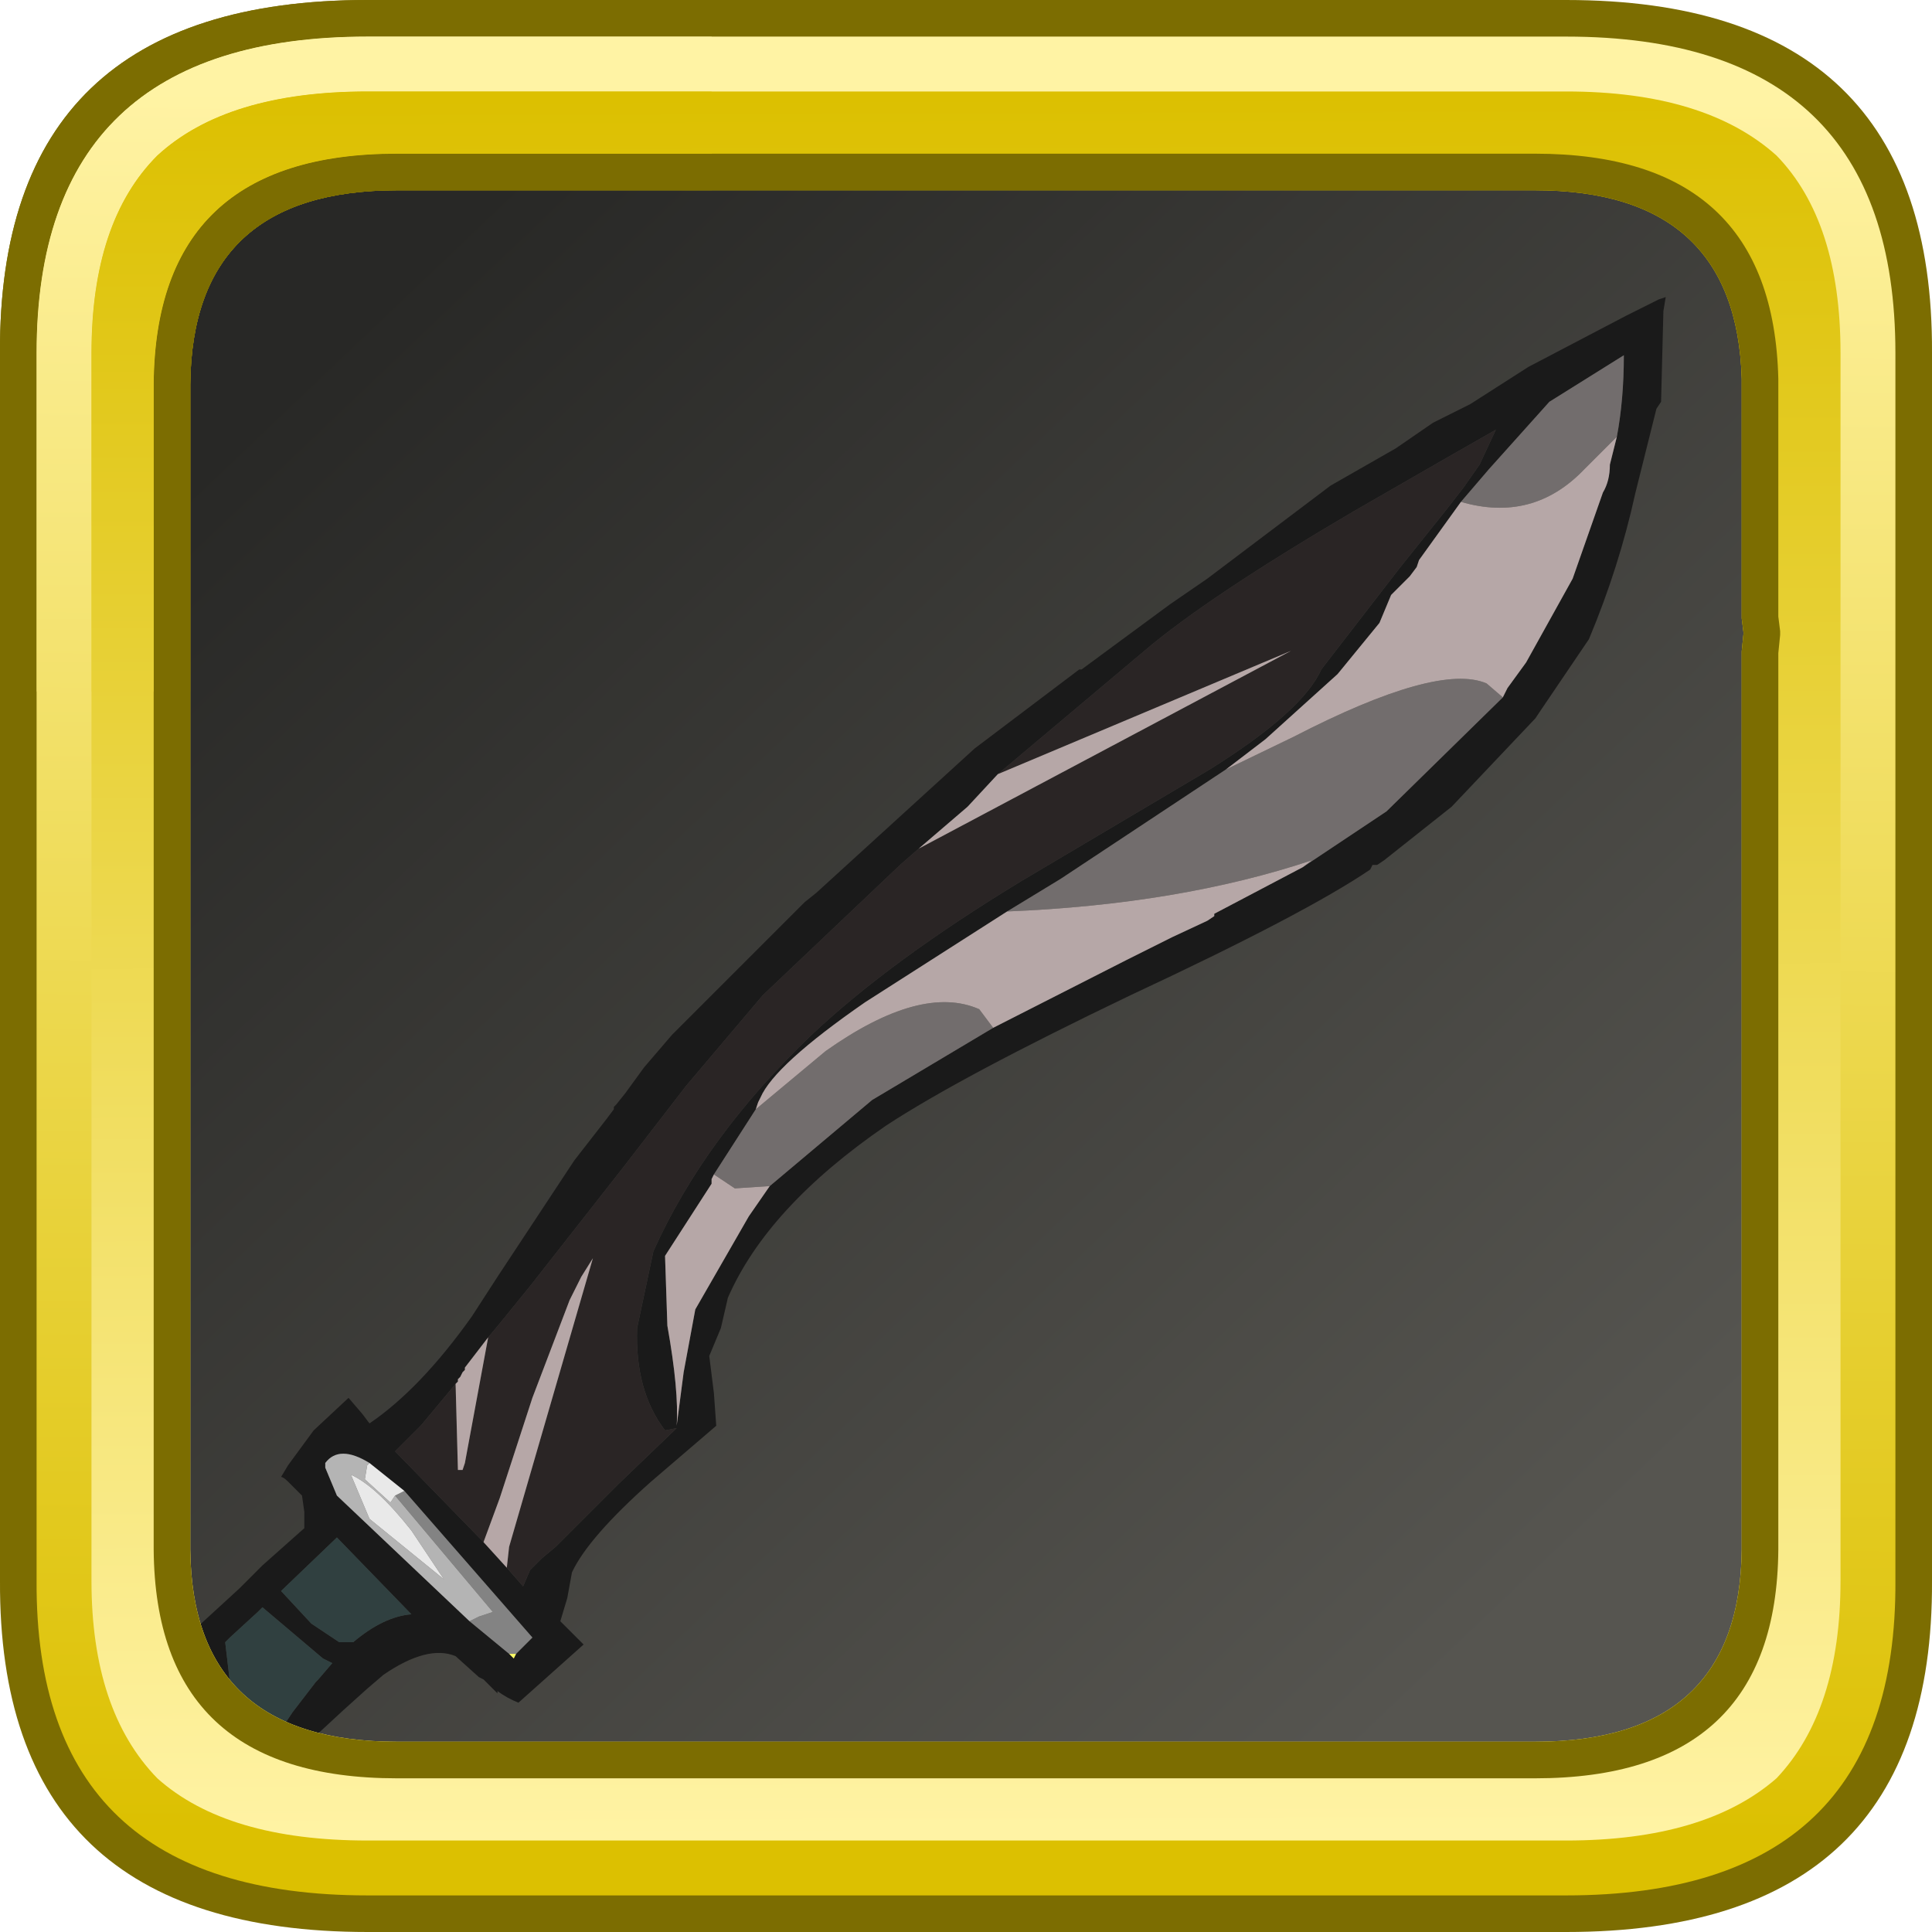 <?xml version="1.0" encoding="UTF-8" standalone="no"?>
<svg xmlns:ffdec="https://www.free-decompiler.com/flash" xmlns:xlink="http://www.w3.org/1999/xlink" ffdec:objectType="frame" height="52.8px" width="52.8px" xmlns="http://www.w3.org/2000/svg">
  <g transform="matrix(1.0, 0.0, 0.0, 1.0, 2.0, 2.0)">
    <use ffdec:characterId="619" height="44.0" transform="matrix(1.0, 0.0, 0.0, 1.0, 2.0, 2.0)" width="44.0" xlink:href="#sprite0"/>
    <use ffdec:characterId="741" height="32.0" transform="matrix(-1.272, 0.0, 0.0, 1.272, 43.523, 6.119)" width="32.5" xlink:href="#sprite2"/>
    <use ffdec:characterId="620" height="52.8" transform="matrix(1.0, 0.0, 0.0, 1.0, -2.0, -2.0)" width="52.8" xlink:href="#sprite3"/>
  </g>
  <defs>
    <g id="sprite0" transform="matrix(1.0, 0.0, 0.0, 1.0, -2.0, -2.0)">
      <use ffdec:characterId="482" height="44.0" transform="matrix(1.0, 0.0, 0.0, 1.0, 2.0, 2.0)" width="44.0" xlink:href="#sprite1"/>
    </g>
    <g id="sprite1" transform="matrix(1.0, 0.0, 0.0, 1.0, -2.0, -2.0)">
      <use ffdec:characterId="481" height="44.0" transform="matrix(1.0, 0.0, 0.0, 1.0, 2.0, 2.0)" width="44.0" xlink:href="#shape0"/>
    </g>
    <g id="shape0" transform="matrix(1.0, 0.0, 0.0, 1.0, -2.0, -2.0)">
      <path d="M44.3 3.05 L44.45 3.2 44.6 3.3 45.3 4.15 45.25 4.0 45.45 4.5 Q46.0 5.75 46.0 7.5 L46.0 40.5 45.75 42.8 45.7 42.9 45.7 42.85 45.45 43.55 45.4 43.7 45.1 44.2 44.7 44.65 Q43.15 46.0 40.1 46.0 L7.9 46.0 Q5.65 46.0 4.2 45.3 L4.25 45.3 3.65 44.95 3.25 44.6 3.15 44.45 3.0 44.3 2.5 43.4 Q2.0 42.2 2.0 40.6 L2.0 40.5 2.0 7.5 Q2.0 6.55 2.15 5.75 L2.7 4.25 Q3.35 3.05 4.7 2.5 L4.65 2.5 5.0 2.4 5.15 2.35 5.3 2.3 5.9 2.15 6.85 2.05 6.95 2.05 7.8 2.0 7.9 2.0 18.3 2.0 18.6 2.0 40.1 2.0 40.45 2.0 41.6 2.1 41.75 2.1 41.95 2.2 43.05 2.45 Q43.7 2.65 44.2 3.0 L44.3 3.05" fill="url(#gradient0)" fill-rule="evenodd" stroke="none"/>
    </g>
    <linearGradient gradientTransform="matrix(-0.02, -0.021, 0.021, -0.02, 24.0, 24.0)" gradientUnits="userSpaceOnUse" id="gradient0" spreadMethod="pad" x1="-819.2" x2="819.2">
      <stop offset="0.0" stop-color="#565550"/>
      <stop offset="1.0" stop-color="#282826"/>
    </linearGradient>
    <g id="sprite2" transform="matrix(1.0, 0.0, 0.0, 1.0, -6.9, 0.85)">
      <use ffdec:characterId="740" height="32.0" transform="matrix(1.0, 0.0, 0.0, 1.0, 6.9, -0.85)" width="32.5" xlink:href="#shape1"/>
    </g>
    <g id="shape1" transform="matrix(1.0, 0.0, 0.0, 1.0, -6.9, 0.85)">
      <path d="M37.4 30.95 L36.9 31.15 36.75 31.0 35.95 30.1 35.3 29.5 34.8 29.05 34.45 28.75 Q33.5 28.1 32.9 28.35 L32.4 28.8 32.3 28.85 32.1 29.05 32.0 29.15 32.0 29.1 Q31.8 29.25 31.55 29.35 L30.15 28.1 30.65 27.6 30.5 27.1 30.4 26.55 Q30.05 25.8 28.7 24.6 L27.3 23.4 27.35 22.7 27.45 21.9 27.2 21.3 27.05 20.65 Q26.2 18.7 23.65 16.95 22.05 15.9 18.4 14.15 14.65 12.4 13.25 11.45 L13.2 11.35 13.1 11.35 12.95 11.25 11.5 10.1 9.7 8.2 9.6 8.05 8.55 6.5 Q7.9 4.95 7.55 3.35 L7.1 1.55 7.0 1.4 6.95 -0.55 6.9 -0.85 7.05 -0.8 Q7.35 -0.65 7.75 -0.45 L9.85 0.65 11.1 1.45 11.3 1.55 11.9 1.85 12.7 2.4 14.1 3.2 16.75 5.2 17.55 5.75 19.45 7.15 19.5 7.15 21.75 8.85 25.15 11.95 25.4 12.15 28.25 15.0 28.85 15.7 29.25 16.25 29.45 16.5 29.5 16.55 29.5 16.6 29.65 16.8 30.35 17.7 32.0 20.2 32.55 21.05 Q33.65 22.6 34.75 23.35 L34.9 23.15 35.2 22.8 35.95 23.5 36.5 24.25 36.65 24.5 Q36.6 24.5 36.5 24.6 L36.2 24.9 36.15 25.25 36.15 25.6 37.05 26.4 37.55 26.9 38.15 27.45 39.4 28.6 39.2 29.25 39.05 29.1 38.5 28.7 38.45 28.75 Q38.2 29.95 37.05 30.5 L37.4 30.95 M22.95 11.0 L21.9 10.1 21.25 9.4 18.1 6.75 Q16.75 5.6 13.6 3.75 L11.6 2.6 10.55 2.0 10.9 2.75 11.25 3.25 11.6 3.7 12.6 4.95 14.3 7.15 Q14.7 8.05 16.7 9.3 L20.75 11.7 Q23.55 13.4 25.25 15.0 27.55 17.2 28.65 19.65 L29.0 21.3 Q29.05 22.65 28.4 23.5 L28.15 23.45 29.4 24.65 30.75 26.0 31.05 26.25 31.3 26.5 31.45 26.85 31.8 26.45 32.3 25.9 34.2 23.95 33.65 23.4 32.9 22.5 32.85 22.45 32.85 22.4 32.8 22.35 32.75 22.25 32.7 22.2 32.7 22.15 32.2 21.5 31.95 21.2 31.3 20.4 29.3 17.85 27.95 16.1 27.4 15.45 26.3 14.15 23.35 11.35 22.95 11.0 M26.45 16.6 L26.4 16.45 26.35 16.35 Q26.05 15.65 24.1 14.3 L21.05 12.35 19.9 11.65 16.35 9.3 15.5 8.65 13.95 7.25 13.05 6.15 12.8 5.55 12.5 5.25 12.4 5.15 12.25 4.95 12.2 4.8 11.3 3.55 10.7 2.85 9.4 1.4 7.8 0.4 Q7.8 1.35 7.95 2.15 L8.1 2.75 Q8.1 3.1 8.25 3.35 L8.9 5.2 9.9 7.0 10.3 7.55 10.4 7.75 12.9 10.2 14.7 11.4 16.6 12.4 16.6 12.45 16.75 12.55 17.5 12.9 18.5 13.4 21.35 14.85 23.95 16.4 26.15 18.25 26.6 18.9 27.75 20.9 28.0 22.25 28.15 23.4 Q28.1 22.65 28.35 21.25 L28.4 19.75 27.4 18.2 27.4 18.1 27.35 18.0 26.45 16.6 M34.75 24.2 L34.0 24.8 31.25 27.95 31.6 28.3 31.65 28.4 31.75 28.3 32.6 27.6 35.45 24.9 35.7 24.3 35.7 24.2 Q35.4 23.8 34.75 24.2 M35.45 25.8 L33.85 27.45 Q34.45 27.5 35.1 28.05 L35.4 28.05 36.0 27.65 36.65 26.95 35.45 25.8 M37.05 27.3 L35.75 28.4 35.55 28.5 35.85 28.85 35.9 28.9 36.4 29.55 36.7 30.0 37.35 29.4 37.75 28.9 37.85 28.05 37.75 27.95 37.15 27.4 37.05 27.3" fill="#1a1a1a" fill-rule="evenodd" stroke="none"/>
      <path d="M37.4 30.95 L37.05 30.5 Q38.2 29.95 38.45 28.75 L38.5 28.7 39.05 29.1 39.2 29.25 Q38.75 30.2 37.55 30.85 L37.4 30.95 M37.05 27.3 L37.15 27.4 37.75 27.95 37.85 28.05 37.75 28.9 37.35 29.4 36.7 30.0 36.4 29.55 35.9 28.9 35.85 28.85 35.55 28.5 35.75 28.4 37.05 27.3 M35.45 25.8 L36.65 26.95 36.0 27.65 35.4 28.05 35.1 28.05 Q34.45 27.5 33.85 27.45 L35.45 25.8" fill="#304040" fill-rule="evenodd" stroke="none"/>
      <path d="M31.75 28.3 L31.65 28.4 31.6 28.3 31.75 28.3" fill="#ffff66" fill-rule="evenodd" stroke="none"/>
      <path d="M22.95 11.0 L23.35 11.35 26.3 14.15 27.4 15.45 27.95 16.1 29.3 17.85 31.3 20.4 31.95 21.2 32.2 21.5 32.7 24.2 32.75 24.35 32.85 24.35 32.9 22.5 33.65 23.4 34.2 23.95 32.3 25.9 31.95 24.95 31.25 22.8 30.45 20.7 30.2 20.2 29.95 19.8 31.75 26.0 31.8 26.45 31.45 26.85 31.3 26.5 31.05 26.25 30.75 26.0 29.4 24.65 28.15 23.45 28.4 23.5 Q29.05 22.65 29.0 21.3 L28.65 19.65 Q27.55 17.2 25.25 15.0 23.55 13.4 20.75 11.7 L16.7 9.3 Q14.7 8.05 14.3 7.15 L12.6 4.95 11.6 3.7 11.25 3.25 10.9 2.75 10.55 2.0 11.6 2.6 13.6 3.75 Q16.75 5.6 18.1 6.75 L21.25 9.4 14.95 6.75 22.95 11.0" fill="#2a2525" fill-rule="evenodd" stroke="none"/>
      <path d="M26.45 16.6 L27.35 18.0 26.9 18.3 26.15 18.25 23.95 16.4 21.35 14.85 21.65 14.45 Q22.9 13.9 24.95 15.35 L26.45 16.6 M14.7 11.4 L12.9 10.2 10.4 7.75 10.75 7.45 Q11.8 7.0 14.9 8.6 L16.35 9.3 19.9 11.65 21.05 12.35 Q17.35 12.2 14.5 11.25 L14.7 11.4 M7.95 2.15 Q7.8 1.35 7.8 0.4 L9.4 1.4 10.7 2.85 11.3 3.55 Q9.75 4.0 8.65 2.85 L7.95 2.15" fill="#726d6d" fill-rule="evenodd" stroke="none"/>
      <path d="M21.25 9.4 L21.9 10.1 22.95 11.0 14.95 6.75 21.25 9.4 M32.2 21.5 L32.7 22.15 32.7 22.2 32.75 22.25 32.8 22.35 32.85 22.4 32.85 22.45 32.9 22.5 32.85 24.35 32.75 24.35 32.7 24.2 32.2 21.5 M32.3 25.9 L31.8 26.45 31.75 26.0 29.95 19.8 30.2 20.2 30.45 20.7 31.25 22.8 31.95 24.95 32.3 25.9 M21.05 12.35 L24.1 14.3 Q26.05 15.65 26.35 16.35 L26.4 16.45 26.45 16.6 24.95 15.35 Q22.9 13.9 21.65 14.45 L21.35 14.85 18.5 13.4 17.5 12.9 16.75 12.55 16.6 12.45 16.6 12.4 14.7 11.4 14.5 11.25 Q17.35 12.2 21.05 12.35 M27.35 18.0 L27.4 18.1 27.4 18.2 28.4 19.75 28.35 21.25 Q28.1 22.65 28.15 23.4 L28.0 22.25 27.75 20.9 26.6 18.9 26.15 18.25 26.9 18.3 27.35 18.0 M10.4 7.75 L10.3 7.55 9.9 7.0 8.9 5.2 8.25 3.35 Q8.1 3.1 8.1 2.75 L7.95 2.15 8.65 2.85 Q9.75 4.0 11.3 3.55 L12.2 4.8 12.25 4.95 12.4 5.15 12.5 5.25 12.8 5.55 13.05 6.15 13.95 7.25 15.5 8.65 16.35 9.3 14.9 8.6 Q11.8 7.0 10.75 7.45 L10.4 7.75" fill="#b6a7a7" fill-rule="evenodd" stroke="none"/>
      <path d="M34.0 24.8 L34.2 24.9 32.1 27.4 32.4 27.5 32.6 27.6 31.75 28.3 31.6 28.3 31.25 27.95 34.0 24.8" fill="#838383" fill-rule="evenodd" stroke="none"/>
      <path d="M34.2 24.9 L34.3 25.05 34.85 24.55 34.8 24.25 34.75 24.2 Q35.4 23.8 35.7 24.2 L35.7 24.3 35.45 24.9 32.6 27.6 32.4 27.5 32.1 27.4 34.2 24.9 M33.15 26.7 L34.75 25.4 35.15 24.45 Q34.6 24.7 33.85 25.65 L33.15 26.7" fill="#b4b4b4" fill-rule="evenodd" stroke="none"/>
      <path d="M34.75 24.2 L34.8 24.25 34.85 24.55 34.3 25.05 34.2 24.9 34.0 24.8 34.75 24.2 M33.15 26.7 L33.85 25.65 Q34.6 24.7 35.15 24.45 L34.75 25.4 33.15 26.7" fill="#e9e9e9" fill-rule="evenodd" stroke="none"/>
    </g>
    <g id="sprite3" transform="matrix(1.0, 0.0, 0.0, 1.0, 2.0, 2.0)">
      <use ffdec:characterId="614" height="52.8" transform="matrix(1.0, 0.0, 0.0, 1.0, -2.0, -2.0)" width="52.8" xlink:href="#shape2"/>
      <filter id="filter0">
        <feColorMatrix in="SourceGraphic" result="filterResult0" type="matrix" values="0.309 0.609 0.082 0.0 0.067 0.309 0.609 0.082 0.0 0.067 0.309 0.609 0.082 0.0 0.067 0.0 0.0 0.0 1.0 0.0"/>
      </filter>
      <use ffdec:characterId="616" filter="url(#filter0)" height="18.9" transform="matrix(1.0, 0.0, 0.0, 1.0, -2.0, -2.0)" width="19.45" xlink:href="#sprite4"/>
    </g>
    <g id="shape2" transform="matrix(1.0, 0.0, 0.0, 1.0, 2.0, 2.0)">
      <path d="M48.15 8.55 Q48.1 1.45 40.55 1.45 L9.4 1.45 Q1.8 1.45 1.8 8.65 L1.8 40.5 Q1.8 47.8 9.4 47.8 L40.55 47.8 Q48.15 47.8 48.15 40.5 L48.2 15.45 48.15 14.85 48.15 8.65 48.15 8.55 M49.4 7.85 L49.4 41.4 Q49.4 49.05 41.35 49.05 L8.6 49.05 Q0.55 49.05 0.55 41.4 L0.55 7.85 Q0.55 0.2 8.6 0.2 L41.35 0.2 Q49.4 0.2 49.4 7.85" fill="#eade53" fill-rule="evenodd" stroke="none"/>
      <path d="M48.15 8.55 L48.15 8.65 48.15 14.85 48.2 15.45 48.15 40.5 Q48.15 47.8 40.55 47.8 L9.4 47.8 Q1.8 47.8 1.8 40.5 L1.8 8.65 Q1.8 1.45 9.4 1.45 L40.55 1.45 Q48.1 1.45 48.15 8.55 M46.95 8.55 Q46.85 2.65 40.55 2.65 L9.4 2.65 Q3.05 2.65 3.0 8.65 L3.0 40.5 Q3.05 46.6 9.4 46.6 L40.55 46.6 Q46.95 46.6 46.95 40.5 L47.0 15.5 46.95 14.95 46.95 14.85 46.95 8.55" fill="#755e44" fill-rule="evenodd" stroke="none"/>
      <path d="M40.8 -2.0 Q50.85 -2.0 50.8 7.65 L50.8 41.2 Q50.85 50.8 40.8 50.8 L8.05 50.8 Q-2.05 50.8 -2.0 41.2 L-2.0 7.65 Q-2.05 -2.0 8.05 -2.0 L40.8 -2.0 M45.6 15.95 L45.6 15.8 45.65 15.3 45.6 14.9 45.6 14.7 45.6 8.35 Q45.45 3.2 39.95 3.2 L8.85 3.2 Q3.25 3.2 3.2 8.5 L3.2 40.35 Q3.25 45.6 8.85 45.6 L39.95 45.6 Q45.55 45.6 45.6 40.35 L45.6 15.95" fill="#7c6d01" fill-rule="evenodd" stroke="none"/>
      <path d="M40.8 -1.0 Q49.8 -1.0 49.8 7.65 L49.8 41.2 Q49.85 49.8 40.8 49.8 L8.05 49.8 Q-1.05 49.8 -1.0 41.2 L-1.0 7.65 Q-1.0 -1.0 8.05 -1.0 L40.8 -1.0 M46.6 15.9 L46.65 15.3 46.6 14.8 46.6 14.7 46.6 8.4 Q46.5 2.2 39.95 2.2 L8.85 2.2 Q2.2 2.2 2.2 8.5 L2.2 40.35 Q2.25 46.6 8.85 46.6 L39.95 46.6 Q46.55 46.6 46.6 40.35 L46.6 15.9" fill="url(#gradient1)" fill-rule="evenodd" stroke="none"/>
      <path d="M45.6 14.9 L45.6 14.7 45.6 8.35 Q45.45 3.2 39.95 3.2 L8.85 3.2 Q3.25 3.2 3.2 8.5 L3.2 40.35 Q3.25 45.6 8.85 45.6 L39.95 45.6 Q45.55 45.6 45.6 40.35 L45.6 15.95 45.6 15.8 45.65 15.3 45.6 14.9 M48.3 7.65 L48.3 41.2 Q48.3 44.75 46.55 46.6 44.6 48.3 40.8 48.3 L8.05 48.3 Q4.2 48.3 2.3 46.6 0.5 44.75 0.5 41.2 L0.5 7.65 Q0.5 4.05 2.3 2.25 4.2 0.5 8.05 0.5 L40.8 0.5 Q44.6 0.5 46.55 2.25 48.3 4.05 48.3 7.65" fill="url(#gradient2)" fill-rule="evenodd" stroke="none"/>
      <path d="M45.6 14.9 L45.6 14.7 45.6 8.35 Q45.45 3.2 39.95 3.2 L8.85 3.2 Q3.25 3.2 3.2 8.5 L3.2 40.35 Q3.25 45.6 8.85 45.6 L39.95 45.6 Q45.55 45.6 45.6 40.35 L45.6 15.95 45.6 15.8 45.65 15.3 45.6 14.9 M46.6 14.85 L46.65 15.25 46.65 15.35 46.6 15.85 46.6 15.95 46.6 40.35 Q46.55 46.6 39.95 46.6 L8.85 46.6 Q2.25 46.6 2.2 40.35 L2.2 8.5 Q2.25 2.2 8.85 2.2 L39.95 2.2 Q46.45 2.2 46.6 8.35 L46.6 14.75 46.6 14.85" fill="#7c6d01" fill-rule="evenodd" stroke="none"/>
    </g>
    <linearGradient gradientTransform="matrix(1.0E-4, -0.029, 0.031, 2.0E-4, 24.4, 24.4)" gradientUnits="userSpaceOnUse" id="gradient1" spreadMethod="pad" x1="-819.2" x2="819.2">
      <stop offset="0.0" stop-color="#dcc001"/>
      <stop offset="1.0" stop-color="#fff3a4"/>
    </linearGradient>
    <linearGradient gradientTransform="matrix(1.0E-4, 0.029, -0.031, 1.0E-4, 24.4, 24.4)" gradientUnits="userSpaceOnUse" id="gradient2" spreadMethod="pad" x1="-819.2" x2="819.2">
      <stop offset="0.0" stop-color="#dcc001"/>
      <stop offset="1.0" stop-color="#fff3a4"/>
    </linearGradient>
    <g id="sprite4" transform="matrix(1.0, 0.0, 0.0, 1.0, 0.0, 0.0)">
      <use ffdec:characterId="615" height="18.9" transform="matrix(1.0, 0.0, 0.0, 1.0, 0.0, 0.0)" width="19.45" xlink:href="#shape3"/>
    </g>
    <g id="shape3" transform="matrix(1.0, 0.0, 0.0, 1.0, 0.0, 0.0)">
      <path d="M1.0 18.9 L0.0 18.9 0.0 9.65 Q-0.05 0.0 10.05 0.0 L19.45 0.0 19.45 1.0 10.05 1.0 Q1.0 1.0 1.0 9.65 L1.0 18.9 M19.45 4.2 L19.45 5.2 10.85 5.2 Q5.25 5.2 5.2 10.5 L5.2 18.9 4.2 18.9 4.2 10.5 Q4.25 4.2 10.85 4.2 L19.45 4.2" fill="#7c6d01" fill-rule="evenodd" stroke="none"/>
      <path d="M19.45 1.0 L19.45 2.5 10.05 2.5 Q6.2 2.5 4.3 4.25 2.5 6.05 2.5 9.65 L2.5 18.9 1.0 18.9 1.0 9.65 Q1.0 1.0 10.05 1.0 L19.45 1.0" fill="url(#gradient3)" fill-rule="evenodd" stroke="none"/>
      <path d="M19.45 2.5 L19.45 4.2 10.85 4.2 Q4.25 4.2 4.2 10.5 L4.2 18.9 2.5 18.9 2.5 9.65 Q2.5 6.05 4.3 4.25 6.2 2.5 10.05 2.5 L19.45 2.5" fill="url(#gradient4)" fill-rule="evenodd" stroke="none"/>
    </g>
    <linearGradient gradientTransform="matrix(1.0E-4, -0.029, 0.031, 2.0E-4, 26.4, 26.4)" gradientUnits="userSpaceOnUse" id="gradient3" spreadMethod="pad" x1="-819.2" x2="819.2">
      <stop offset="0.0" stop-color="#dcc001"/>
      <stop offset="1.0" stop-color="#fff3a4"/>
    </linearGradient>
    <linearGradient gradientTransform="matrix(1.0E-4, 0.029, -0.031, 1.0E-4, 26.4, 26.4)" gradientUnits="userSpaceOnUse" id="gradient4" spreadMethod="pad" x1="-819.2" x2="819.2">
      <stop offset="0.0" stop-color="#dcc001"/>
      <stop offset="1.0" stop-color="#fff3a4"/>
    </linearGradient>
  </defs>
</svg>

